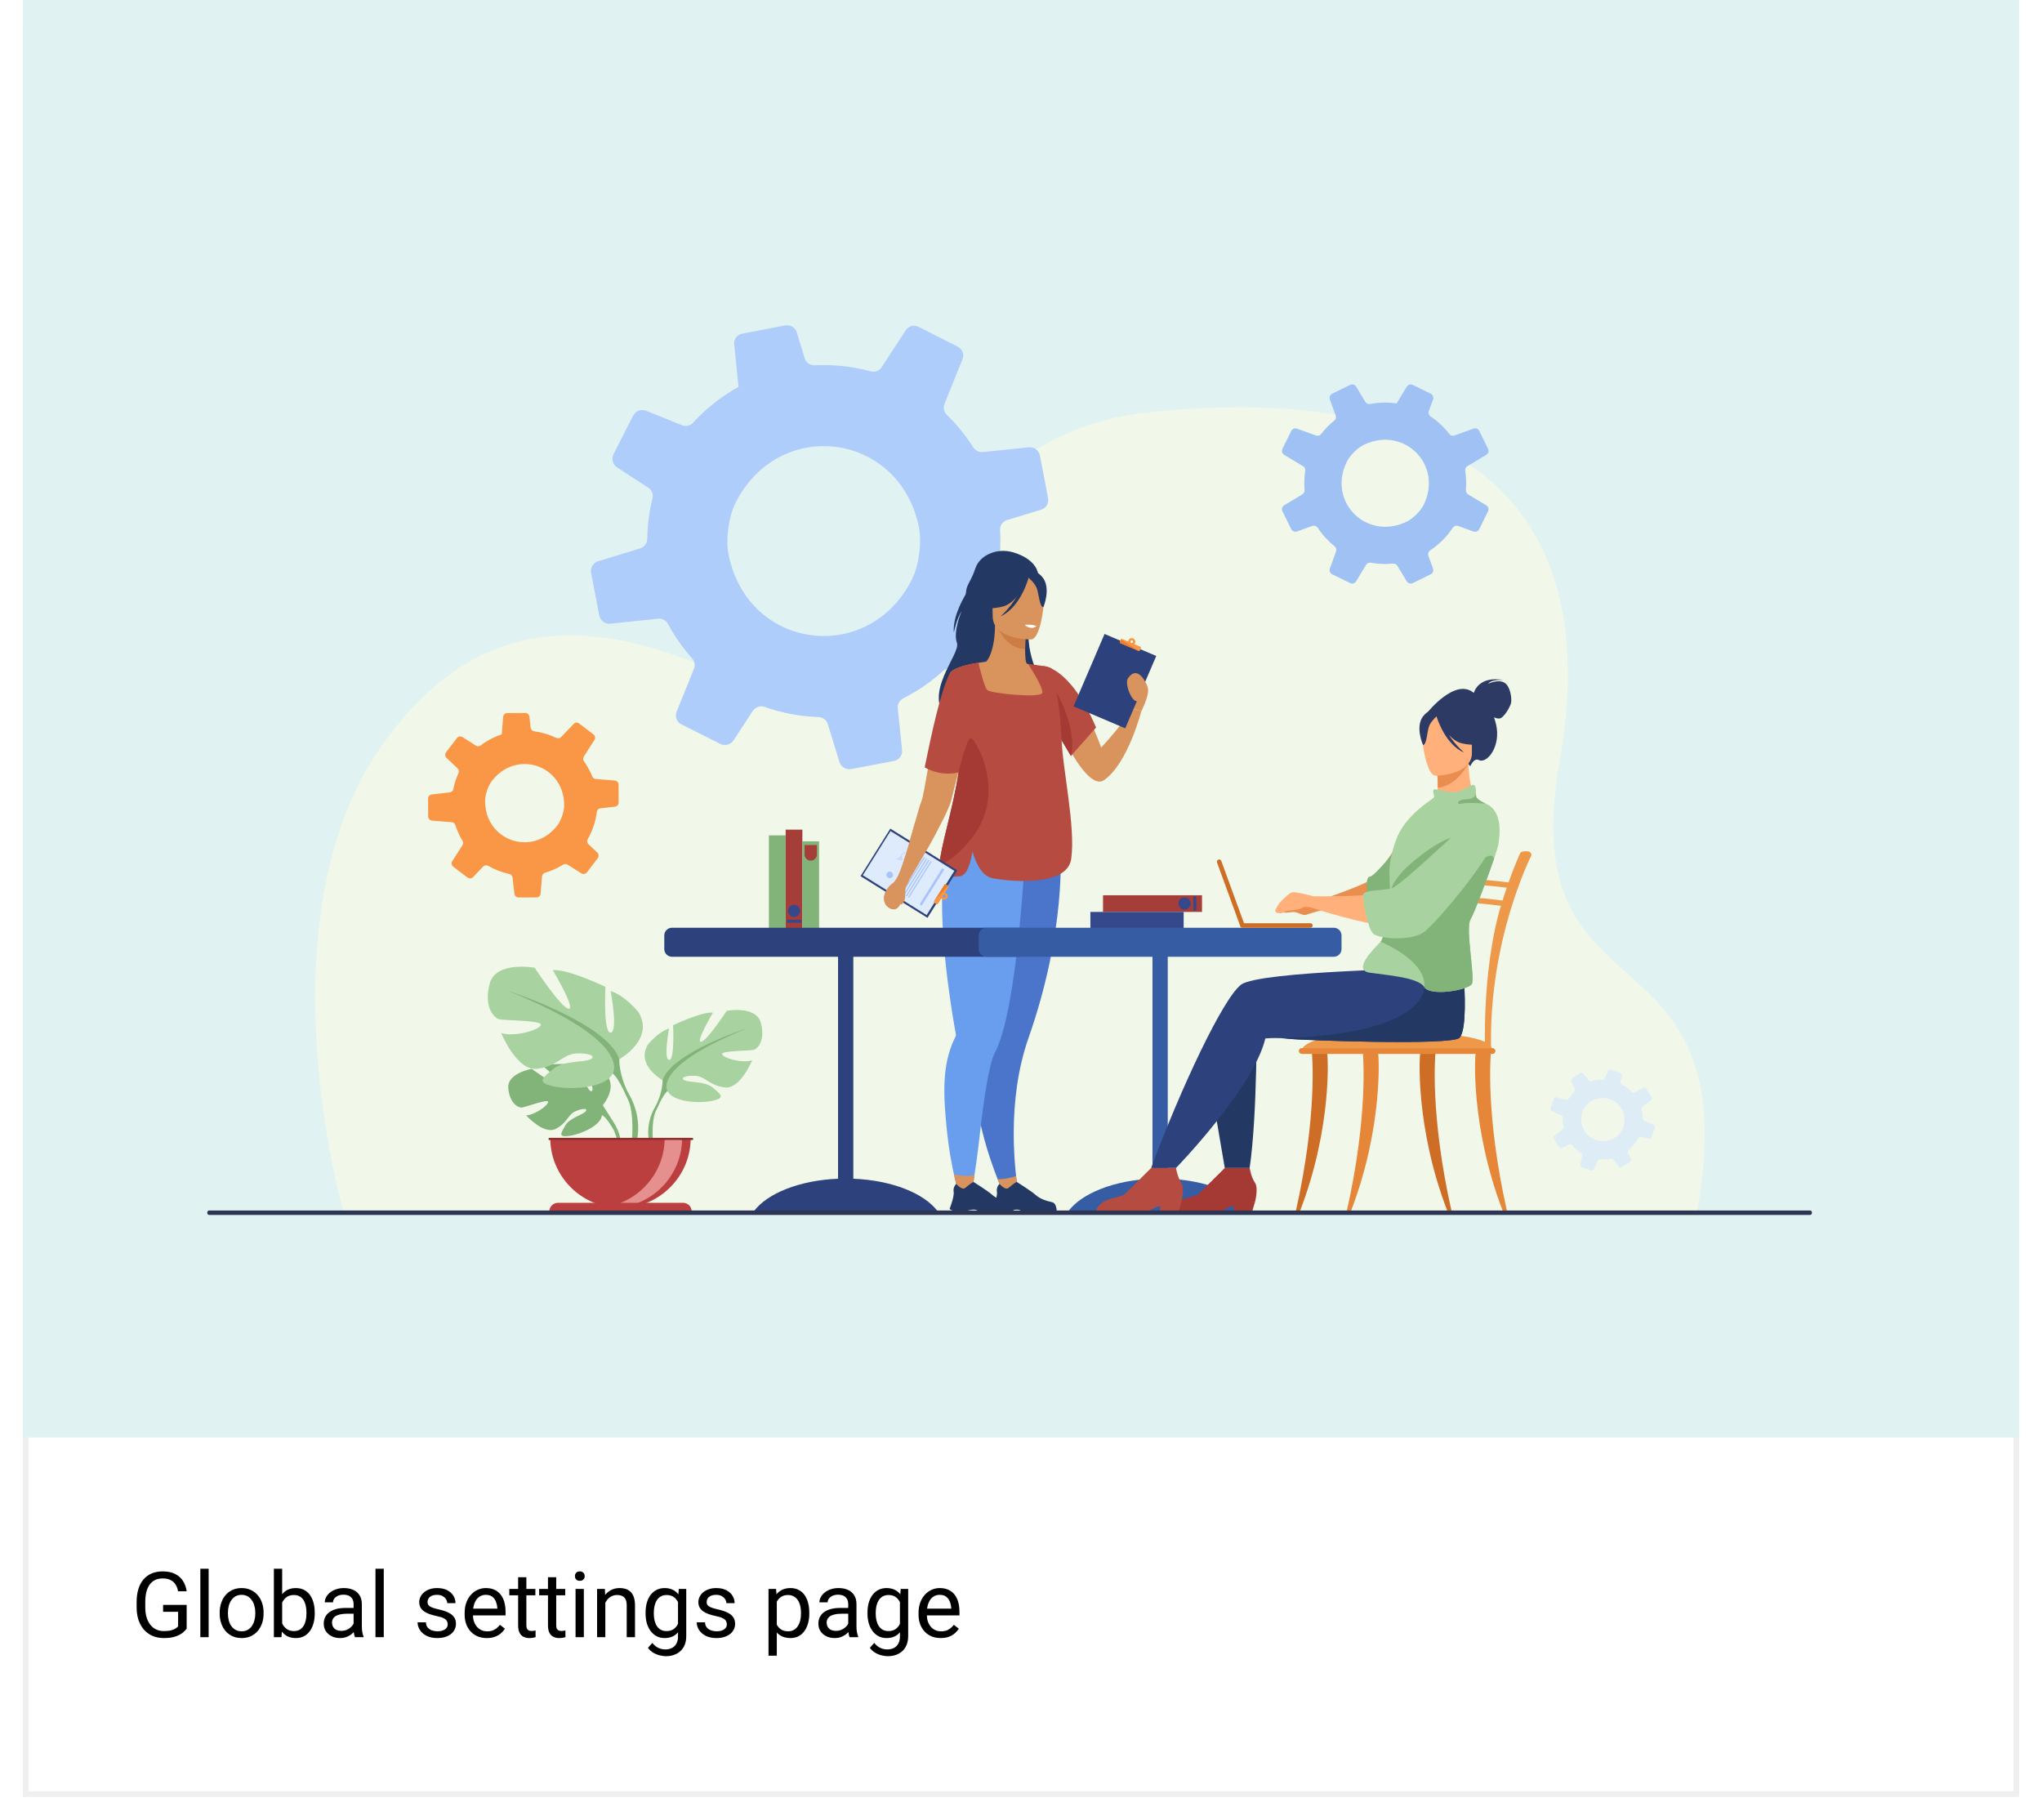 <svg width="358" height="319" viewBox="0 0 358 319" fill="none" xmlns="http://www.w3.org/2000/svg">
<g filter="url(#filter0_d_1505_129)">
<rect x="4" width="350" height="311" fill="white"/>
<rect x="4.5" y="0.5" width="349" height="310" stroke="#EFEFEF"/>
</g>
<rect x="4" width="350" height="252" fill="#E0F2F1"/>
<path d="M32.727 281.336V285.5C32.586 285.708 32.362 285.943 32.055 286.203C31.747 286.458 31.323 286.682 30.781 286.875C30.245 287.062 29.552 287.156 28.703 287.156C28.01 287.156 27.372 287.036 26.789 286.797C26.211 286.552 25.708 286.198 25.281 285.734C24.859 285.266 24.531 284.698 24.297 284.031C24.068 283.359 23.953 282.599 23.953 281.75V280.867C23.953 280.018 24.052 279.26 24.25 278.594C24.453 277.927 24.75 277.362 25.141 276.898C25.531 276.43 26.01 276.076 26.578 275.836C27.146 275.591 27.797 275.469 28.531 275.469C29.401 275.469 30.128 275.62 30.711 275.922C31.299 276.219 31.758 276.63 32.086 277.156C32.419 277.682 32.633 278.281 32.727 278.953H31.219C31.151 278.542 31.016 278.167 30.812 277.828C30.615 277.49 30.331 277.219 29.961 277.016C29.591 276.807 29.115 276.703 28.531 276.703C28.005 276.703 27.549 276.799 27.164 276.992C26.779 277.185 26.461 277.461 26.211 277.82C25.961 278.18 25.773 278.615 25.648 279.125C25.529 279.635 25.469 280.211 25.469 280.852V281.75C25.469 282.406 25.544 282.992 25.695 283.508C25.852 284.023 26.073 284.464 26.359 284.828C26.646 285.188 26.987 285.461 27.383 285.648C27.784 285.836 28.227 285.93 28.711 285.93C29.247 285.93 29.682 285.885 30.016 285.797C30.349 285.703 30.609 285.594 30.797 285.469C30.984 285.339 31.128 285.216 31.227 285.102V282.555H28.594V281.336H32.727ZM36.578 275V287H35.125V275H36.578ZM38.516 282.867V282.688C38.516 282.078 38.604 281.513 38.781 280.992C38.958 280.466 39.214 280.01 39.547 279.625C39.88 279.234 40.284 278.932 40.758 278.719C41.232 278.5 41.763 278.391 42.352 278.391C42.945 278.391 43.479 278.5 43.953 278.719C44.432 278.932 44.839 279.234 45.172 279.625C45.51 280.01 45.768 280.466 45.945 280.992C46.122 281.513 46.211 282.078 46.211 282.688V282.867C46.211 283.477 46.122 284.042 45.945 284.562C45.768 285.083 45.51 285.539 45.172 285.93C44.839 286.315 44.435 286.617 43.961 286.836C43.492 287.049 42.961 287.156 42.367 287.156C41.773 287.156 41.24 287.049 40.766 286.836C40.292 286.617 39.885 286.315 39.547 285.93C39.214 285.539 38.958 285.083 38.781 284.562C38.604 284.042 38.516 283.477 38.516 282.867ZM39.961 282.688V282.867C39.961 283.289 40.01 283.688 40.109 284.062C40.208 284.432 40.357 284.76 40.555 285.047C40.758 285.333 41.01 285.56 41.312 285.727C41.615 285.888 41.966 285.969 42.367 285.969C42.763 285.969 43.109 285.888 43.406 285.727C43.708 285.56 43.958 285.333 44.156 285.047C44.354 284.76 44.503 284.432 44.602 284.062C44.706 283.688 44.758 283.289 44.758 282.867V282.688C44.758 282.271 44.706 281.878 44.602 281.508C44.503 281.133 44.352 280.802 44.148 280.516C43.95 280.224 43.7 279.995 43.398 279.828C43.102 279.661 42.753 279.578 42.352 279.578C41.956 279.578 41.607 279.661 41.305 279.828C41.008 279.995 40.758 280.224 40.555 280.516C40.357 280.802 40.208 281.133 40.109 281.508C40.01 281.878 39.961 282.271 39.961 282.688ZM48.016 275H49.469V285.359L49.344 287H48.016V275ZM55.18 282.703V282.867C55.18 283.482 55.107 284.052 54.961 284.578C54.815 285.099 54.602 285.552 54.32 285.938C54.039 286.323 53.695 286.622 53.289 286.836C52.883 287.049 52.417 287.156 51.891 287.156C51.354 287.156 50.883 287.065 50.477 286.883C50.075 286.695 49.737 286.427 49.461 286.078C49.185 285.729 48.964 285.307 48.797 284.812C48.635 284.318 48.523 283.76 48.461 283.141V282.422C48.523 281.797 48.635 281.237 48.797 280.742C48.964 280.247 49.185 279.826 49.461 279.477C49.737 279.122 50.075 278.854 50.477 278.672C50.878 278.484 51.344 278.391 51.875 278.391C52.406 278.391 52.878 278.495 53.289 278.703C53.7 278.906 54.044 279.198 54.32 279.578C54.602 279.958 54.815 280.414 54.961 280.945C55.107 281.471 55.18 282.057 55.18 282.703ZM53.727 282.867V282.703C53.727 282.281 53.688 281.885 53.609 281.516C53.531 281.141 53.406 280.812 53.234 280.531C53.062 280.245 52.836 280.021 52.555 279.859C52.273 279.693 51.927 279.609 51.516 279.609C51.151 279.609 50.833 279.672 50.562 279.797C50.297 279.922 50.07 280.091 49.883 280.305C49.695 280.513 49.542 280.753 49.422 281.023C49.307 281.289 49.221 281.565 49.164 281.852V283.734C49.247 284.099 49.383 284.451 49.57 284.789C49.763 285.122 50.018 285.396 50.336 285.609C50.659 285.823 51.057 285.93 51.531 285.93C51.922 285.93 52.255 285.852 52.531 285.695C52.812 285.534 53.039 285.312 53.211 285.031C53.388 284.75 53.518 284.424 53.602 284.055C53.685 283.685 53.727 283.289 53.727 282.867ZM61.992 285.555V281.203C61.992 280.87 61.925 280.581 61.789 280.336C61.659 280.086 61.461 279.893 61.195 279.758C60.93 279.622 60.602 279.555 60.211 279.555C59.846 279.555 59.526 279.617 59.25 279.742C58.979 279.867 58.766 280.031 58.609 280.234C58.458 280.438 58.383 280.656 58.383 280.891H56.938C56.938 280.589 57.016 280.289 57.172 279.992C57.328 279.695 57.552 279.427 57.844 279.188C58.141 278.943 58.495 278.75 58.906 278.609C59.323 278.464 59.786 278.391 60.297 278.391C60.911 278.391 61.453 278.495 61.922 278.703C62.396 278.911 62.766 279.227 63.031 279.648C63.302 280.065 63.438 280.589 63.438 281.219V285.156C63.438 285.438 63.461 285.737 63.508 286.055C63.56 286.372 63.635 286.646 63.734 286.875V287H62.227C62.154 286.833 62.096 286.612 62.055 286.336C62.013 286.055 61.992 285.794 61.992 285.555ZM62.242 281.875L62.258 282.891H60.797C60.385 282.891 60.018 282.924 59.695 282.992C59.372 283.055 59.102 283.151 58.883 283.281C58.664 283.411 58.497 283.576 58.383 283.773C58.268 283.966 58.211 284.193 58.211 284.453C58.211 284.719 58.271 284.961 58.391 285.18C58.51 285.398 58.69 285.573 58.93 285.703C59.175 285.828 59.474 285.891 59.828 285.891C60.271 285.891 60.661 285.797 61 285.609C61.339 285.422 61.607 285.193 61.805 284.922C62.008 284.651 62.117 284.388 62.133 284.133L62.75 284.828C62.714 285.047 62.615 285.289 62.453 285.555C62.292 285.82 62.075 286.076 61.805 286.32C61.539 286.56 61.221 286.76 60.852 286.922C60.487 287.078 60.075 287.156 59.617 287.156C59.044 287.156 58.542 287.044 58.109 286.82C57.682 286.596 57.349 286.297 57.109 285.922C56.875 285.542 56.758 285.117 56.758 284.648C56.758 284.195 56.846 283.797 57.023 283.453C57.2 283.104 57.456 282.815 57.789 282.586C58.122 282.352 58.523 282.174 58.992 282.055C59.461 281.935 59.984 281.875 60.562 281.875H62.242ZM67.281 275V287H65.828V275H67.281ZM78.492 284.758C78.492 284.549 78.445 284.357 78.352 284.18C78.263 283.997 78.078 283.833 77.797 283.688C77.521 283.536 77.104 283.406 76.547 283.297C76.078 283.198 75.654 283.081 75.273 282.945C74.898 282.81 74.578 282.646 74.312 282.453C74.052 282.26 73.852 282.034 73.711 281.773C73.57 281.513 73.5 281.208 73.5 280.859C73.5 280.526 73.573 280.211 73.719 279.914C73.87 279.617 74.081 279.354 74.352 279.125C74.628 278.896 74.958 278.716 75.344 278.586C75.729 278.456 76.159 278.391 76.633 278.391C77.31 278.391 77.888 278.51 78.367 278.75C78.846 278.99 79.213 279.31 79.469 279.711C79.724 280.107 79.852 280.547 79.852 281.031H78.406C78.406 280.797 78.336 280.57 78.195 280.352C78.06 280.128 77.859 279.943 77.594 279.797C77.333 279.651 77.013 279.578 76.633 279.578C76.232 279.578 75.906 279.641 75.656 279.766C75.412 279.885 75.232 280.039 75.117 280.227C75.008 280.414 74.953 280.612 74.953 280.82C74.953 280.977 74.979 281.117 75.031 281.242C75.088 281.362 75.188 281.474 75.328 281.578C75.469 281.677 75.667 281.771 75.922 281.859C76.177 281.948 76.503 282.036 76.898 282.125C77.591 282.281 78.162 282.469 78.609 282.688C79.057 282.906 79.391 283.174 79.609 283.492C79.828 283.81 79.938 284.195 79.938 284.648C79.938 285.018 79.859 285.357 79.703 285.664C79.552 285.971 79.331 286.237 79.039 286.461C78.753 286.68 78.409 286.852 78.008 286.977C77.612 287.096 77.167 287.156 76.672 287.156C75.927 287.156 75.297 287.023 74.781 286.758C74.266 286.492 73.875 286.148 73.609 285.727C73.344 285.305 73.211 284.859 73.211 284.391H74.664C74.685 284.786 74.799 285.102 75.008 285.336C75.216 285.565 75.471 285.729 75.773 285.828C76.076 285.922 76.375 285.969 76.672 285.969C77.068 285.969 77.398 285.917 77.664 285.812C77.935 285.708 78.141 285.565 78.281 285.383C78.422 285.201 78.492 284.992 78.492 284.758ZM85.344 287.156C84.755 287.156 84.221 287.057 83.742 286.859C83.268 286.656 82.859 286.372 82.516 286.008C82.177 285.643 81.917 285.211 81.734 284.711C81.552 284.211 81.461 283.664 81.461 283.07V282.742C81.461 282.055 81.562 281.443 81.766 280.906C81.969 280.365 82.245 279.906 82.594 279.531C82.943 279.156 83.338 278.872 83.781 278.68C84.224 278.487 84.682 278.391 85.156 278.391C85.76 278.391 86.281 278.495 86.719 278.703C87.162 278.911 87.523 279.203 87.805 279.578C88.086 279.948 88.294 280.385 88.43 280.891C88.565 281.391 88.633 281.938 88.633 282.531V283.18H82.32V282H87.188V281.891C87.167 281.516 87.088 281.151 86.953 280.797C86.823 280.443 86.615 280.151 86.328 279.922C86.042 279.693 85.651 279.578 85.156 279.578C84.828 279.578 84.526 279.648 84.25 279.789C83.974 279.924 83.737 280.128 83.539 280.398C83.341 280.669 83.188 281 83.078 281.391C82.969 281.781 82.914 282.232 82.914 282.742V283.07C82.914 283.471 82.969 283.849 83.078 284.203C83.193 284.552 83.357 284.859 83.57 285.125C83.789 285.391 84.052 285.599 84.359 285.75C84.672 285.901 85.026 285.977 85.422 285.977C85.932 285.977 86.365 285.872 86.719 285.664C87.073 285.456 87.383 285.177 87.648 284.828L88.523 285.523C88.341 285.799 88.109 286.062 87.828 286.312C87.547 286.562 87.201 286.766 86.789 286.922C86.383 287.078 85.901 287.156 85.344 287.156ZM93.859 278.547V279.656H89.289V278.547H93.859ZM90.836 276.492H92.281V284.906C92.281 285.193 92.326 285.409 92.414 285.555C92.503 285.701 92.617 285.797 92.758 285.844C92.898 285.891 93.049 285.914 93.211 285.914C93.331 285.914 93.456 285.904 93.586 285.883C93.721 285.857 93.823 285.836 93.891 285.82L93.898 287C93.784 287.036 93.633 287.07 93.445 287.102C93.263 287.138 93.042 287.156 92.781 287.156C92.427 287.156 92.102 287.086 91.805 286.945C91.508 286.805 91.271 286.57 91.094 286.242C90.922 285.909 90.836 285.461 90.836 284.898V276.492ZM99.094 278.547V279.656H94.523V278.547H99.094ZM96.07 276.492H97.516V284.906C97.516 285.193 97.56 285.409 97.648 285.555C97.737 285.701 97.852 285.797 97.992 285.844C98.133 285.891 98.284 285.914 98.445 285.914C98.565 285.914 98.69 285.904 98.82 285.883C98.956 285.857 99.057 285.836 99.125 285.82L99.133 287C99.018 287.036 98.867 287.07 98.68 287.102C98.497 287.138 98.276 287.156 98.016 287.156C97.662 287.156 97.336 287.086 97.039 286.945C96.742 286.805 96.505 286.57 96.328 286.242C96.156 285.909 96.07 285.461 96.07 284.898V276.492ZM102.359 278.547V287H100.906V278.547H102.359ZM100.797 276.305C100.797 276.07 100.867 275.872 101.008 275.711C101.154 275.549 101.367 275.469 101.648 275.469C101.924 275.469 102.135 275.549 102.281 275.711C102.432 275.872 102.508 276.07 102.508 276.305C102.508 276.529 102.432 276.721 102.281 276.883C102.135 277.039 101.924 277.117 101.648 277.117C101.367 277.117 101.154 277.039 101.008 276.883C100.867 276.721 100.797 276.529 100.797 276.305ZM106.125 280.352V287H104.68V278.547H106.047L106.125 280.352ZM105.781 282.453L105.18 282.43C105.185 281.852 105.271 281.318 105.438 280.828C105.604 280.333 105.839 279.904 106.141 279.539C106.443 279.174 106.802 278.893 107.219 278.695C107.641 278.492 108.107 278.391 108.617 278.391C109.034 278.391 109.409 278.448 109.742 278.562C110.076 278.672 110.359 278.849 110.594 279.094C110.833 279.339 111.016 279.656 111.141 280.047C111.266 280.432 111.328 280.904 111.328 281.461V287H109.875V281.445C109.875 281.003 109.81 280.648 109.68 280.383C109.549 280.112 109.359 279.917 109.109 279.797C108.859 279.672 108.552 279.609 108.188 279.609C107.828 279.609 107.5 279.685 107.203 279.836C106.911 279.987 106.659 280.195 106.445 280.461C106.237 280.727 106.073 281.031 105.953 281.375C105.839 281.714 105.781 282.073 105.781 282.453ZM119 278.547H120.312V286.82C120.312 287.565 120.161 288.201 119.859 288.727C119.557 289.253 119.135 289.651 118.594 289.922C118.057 290.198 117.438 290.336 116.734 290.336C116.443 290.336 116.099 290.289 115.703 290.195C115.312 290.107 114.927 289.953 114.547 289.734C114.172 289.521 113.857 289.232 113.602 288.867L114.359 288.008C114.714 288.435 115.083 288.732 115.469 288.898C115.859 289.065 116.245 289.148 116.625 289.148C117.083 289.148 117.479 289.062 117.812 288.891C118.146 288.719 118.404 288.464 118.586 288.125C118.773 287.792 118.867 287.38 118.867 286.891V280.406L119 278.547ZM113.18 282.867V282.703C113.18 282.057 113.255 281.471 113.406 280.945C113.562 280.414 113.784 279.958 114.07 279.578C114.362 279.198 114.714 278.906 115.125 278.703C115.536 278.495 116 278.391 116.516 278.391C117.047 278.391 117.51 278.484 117.906 278.672C118.307 278.854 118.646 279.122 118.922 279.477C119.203 279.826 119.424 280.247 119.586 280.742C119.747 281.237 119.859 281.797 119.922 282.422V283.141C119.865 283.76 119.753 284.318 119.586 284.812C119.424 285.307 119.203 285.729 118.922 286.078C118.646 286.427 118.307 286.695 117.906 286.883C117.505 287.065 117.036 287.156 116.5 287.156C115.995 287.156 115.536 287.049 115.125 286.836C114.719 286.622 114.37 286.323 114.078 285.938C113.786 285.552 113.562 285.099 113.406 284.578C113.255 284.052 113.18 283.482 113.18 282.867ZM114.625 282.703V282.867C114.625 283.289 114.667 283.685 114.75 284.055C114.839 284.424 114.971 284.75 115.148 285.031C115.331 285.312 115.562 285.534 115.844 285.695C116.125 285.852 116.461 285.93 116.852 285.93C117.331 285.93 117.727 285.828 118.039 285.625C118.352 285.422 118.599 285.154 118.781 284.82C118.969 284.487 119.115 284.125 119.219 283.734V281.852C119.161 281.565 119.073 281.289 118.953 281.023C118.839 280.753 118.688 280.513 118.5 280.305C118.318 280.091 118.091 279.922 117.82 279.797C117.549 279.672 117.232 279.609 116.867 279.609C116.471 279.609 116.13 279.693 115.844 279.859C115.562 280.021 115.331 280.245 115.148 280.531C114.971 280.812 114.839 281.141 114.75 281.516C114.667 281.885 114.625 282.281 114.625 282.703ZM127.43 284.758C127.43 284.549 127.383 284.357 127.289 284.18C127.201 283.997 127.016 283.833 126.734 283.688C126.458 283.536 126.042 283.406 125.484 283.297C125.016 283.198 124.591 283.081 124.211 282.945C123.836 282.81 123.516 282.646 123.25 282.453C122.99 282.26 122.789 282.034 122.648 281.773C122.508 281.513 122.438 281.208 122.438 280.859C122.438 280.526 122.51 280.211 122.656 279.914C122.807 279.617 123.018 279.354 123.289 279.125C123.565 278.896 123.896 278.716 124.281 278.586C124.667 278.456 125.096 278.391 125.57 278.391C126.247 278.391 126.826 278.51 127.305 278.75C127.784 278.99 128.151 279.31 128.406 279.711C128.661 280.107 128.789 280.547 128.789 281.031H127.344C127.344 280.797 127.273 280.57 127.133 280.352C126.997 280.128 126.797 279.943 126.531 279.797C126.271 279.651 125.951 279.578 125.57 279.578C125.169 279.578 124.844 279.641 124.594 279.766C124.349 279.885 124.169 280.039 124.055 280.227C123.945 280.414 123.891 280.612 123.891 280.82C123.891 280.977 123.917 281.117 123.969 281.242C124.026 281.362 124.125 281.474 124.266 281.578C124.406 281.677 124.604 281.771 124.859 281.859C125.115 281.948 125.44 282.036 125.836 282.125C126.529 282.281 127.099 282.469 127.547 282.688C127.995 282.906 128.328 283.174 128.547 283.492C128.766 283.81 128.875 284.195 128.875 284.648C128.875 285.018 128.797 285.357 128.641 285.664C128.49 285.971 128.268 286.237 127.977 286.461C127.69 286.68 127.346 286.852 126.945 286.977C126.549 287.096 126.104 287.156 125.609 287.156C124.865 287.156 124.234 287.023 123.719 286.758C123.203 286.492 122.812 286.148 122.547 285.727C122.281 285.305 122.148 284.859 122.148 284.391H123.602C123.622 284.786 123.737 285.102 123.945 285.336C124.154 285.565 124.409 285.729 124.711 285.828C125.013 285.922 125.312 285.969 125.609 285.969C126.005 285.969 126.336 285.917 126.602 285.812C126.872 285.708 127.078 285.565 127.219 285.383C127.359 285.201 127.43 284.992 127.43 284.758ZM136.188 280.172V290.25H134.734V278.547H136.062L136.188 280.172ZM141.883 282.703V282.867C141.883 283.482 141.81 284.052 141.664 284.578C141.518 285.099 141.305 285.552 141.023 285.938C140.747 286.323 140.406 286.622 140 286.836C139.594 287.049 139.128 287.156 138.602 287.156C138.065 287.156 137.591 287.068 137.18 286.891C136.768 286.714 136.419 286.456 136.133 286.117C135.846 285.779 135.617 285.372 135.445 284.898C135.279 284.424 135.164 283.891 135.102 283.297V282.422C135.164 281.797 135.281 281.237 135.453 280.742C135.625 280.247 135.852 279.826 136.133 279.477C136.419 279.122 136.766 278.854 137.172 278.672C137.578 278.484 138.047 278.391 138.578 278.391C139.109 278.391 139.581 278.495 139.992 278.703C140.404 278.906 140.75 279.198 141.031 279.578C141.312 279.958 141.523 280.414 141.664 280.945C141.81 281.471 141.883 282.057 141.883 282.703ZM140.43 282.867V282.703C140.43 282.281 140.385 281.885 140.297 281.516C140.208 281.141 140.07 280.812 139.883 280.531C139.701 280.245 139.466 280.021 139.18 279.859C138.893 279.693 138.552 279.609 138.156 279.609C137.792 279.609 137.474 279.672 137.203 279.797C136.938 279.922 136.711 280.091 136.523 280.305C136.336 280.513 136.182 280.753 136.062 281.023C135.948 281.289 135.862 281.565 135.805 281.852V283.875C135.909 284.24 136.055 284.583 136.242 284.906C136.43 285.224 136.68 285.482 136.992 285.68C137.305 285.872 137.698 285.969 138.172 285.969C138.562 285.969 138.898 285.888 139.18 285.727C139.466 285.56 139.701 285.333 139.883 285.047C140.07 284.76 140.208 284.432 140.297 284.062C140.385 283.688 140.43 283.289 140.43 282.867ZM148.711 285.555V281.203C148.711 280.87 148.643 280.581 148.508 280.336C148.378 280.086 148.18 279.893 147.914 279.758C147.648 279.622 147.32 279.555 146.93 279.555C146.565 279.555 146.245 279.617 145.969 279.742C145.698 279.867 145.484 280.031 145.328 280.234C145.177 280.438 145.102 280.656 145.102 280.891H143.656C143.656 280.589 143.734 280.289 143.891 279.992C144.047 279.695 144.271 279.427 144.562 279.188C144.859 278.943 145.214 278.75 145.625 278.609C146.042 278.464 146.505 278.391 147.016 278.391C147.63 278.391 148.172 278.495 148.641 278.703C149.115 278.911 149.484 279.227 149.75 279.648C150.021 280.065 150.156 280.589 150.156 281.219V285.156C150.156 285.438 150.18 285.737 150.227 286.055C150.279 286.372 150.354 286.646 150.453 286.875V287H148.945C148.872 286.833 148.815 286.612 148.773 286.336C148.732 286.055 148.711 285.794 148.711 285.555ZM148.961 281.875L148.977 282.891H147.516C147.104 282.891 146.737 282.924 146.414 282.992C146.091 283.055 145.82 283.151 145.602 283.281C145.383 283.411 145.216 283.576 145.102 283.773C144.987 283.966 144.93 284.193 144.93 284.453C144.93 284.719 144.99 284.961 145.109 285.18C145.229 285.398 145.409 285.573 145.648 285.703C145.893 285.828 146.193 285.891 146.547 285.891C146.99 285.891 147.38 285.797 147.719 285.609C148.057 285.422 148.326 285.193 148.523 284.922C148.727 284.651 148.836 284.388 148.852 284.133L149.469 284.828C149.432 285.047 149.333 285.289 149.172 285.555C149.01 285.82 148.794 286.076 148.523 286.32C148.258 286.56 147.94 286.76 147.57 286.922C147.206 287.078 146.794 287.156 146.336 287.156C145.763 287.156 145.26 287.044 144.828 286.82C144.401 286.596 144.068 286.297 143.828 285.922C143.594 285.542 143.477 285.117 143.477 284.648C143.477 284.195 143.565 283.797 143.742 283.453C143.919 283.104 144.174 282.815 144.508 282.586C144.841 282.352 145.242 282.174 145.711 282.055C146.18 281.935 146.703 281.875 147.281 281.875H148.961ZM157.906 278.547H159.219V286.82C159.219 287.565 159.068 288.201 158.766 288.727C158.464 289.253 158.042 289.651 157.5 289.922C156.964 290.198 156.344 290.336 155.641 290.336C155.349 290.336 155.005 290.289 154.609 290.195C154.219 290.107 153.833 289.953 153.453 289.734C153.078 289.521 152.763 289.232 152.508 288.867L153.266 288.008C153.62 288.435 153.99 288.732 154.375 288.898C154.766 289.065 155.151 289.148 155.531 289.148C155.99 289.148 156.385 289.062 156.719 288.891C157.052 288.719 157.31 288.464 157.492 288.125C157.68 287.792 157.773 287.38 157.773 286.891V280.406L157.906 278.547ZM152.086 282.867V282.703C152.086 282.057 152.161 281.471 152.312 280.945C152.469 280.414 152.69 279.958 152.977 279.578C153.268 279.198 153.62 278.906 154.031 278.703C154.443 278.495 154.906 278.391 155.422 278.391C155.953 278.391 156.417 278.484 156.812 278.672C157.214 278.854 157.552 279.122 157.828 279.477C158.109 279.826 158.331 280.247 158.492 280.742C158.654 281.237 158.766 281.797 158.828 282.422V283.141C158.771 283.76 158.659 284.318 158.492 284.812C158.331 285.307 158.109 285.729 157.828 286.078C157.552 286.427 157.214 286.695 156.812 286.883C156.411 287.065 155.943 287.156 155.406 287.156C154.901 287.156 154.443 287.049 154.031 286.836C153.625 286.622 153.276 286.323 152.984 285.938C152.693 285.552 152.469 285.099 152.312 284.578C152.161 284.052 152.086 283.482 152.086 282.867ZM153.531 282.703V282.867C153.531 283.289 153.573 283.685 153.656 284.055C153.745 284.424 153.878 284.75 154.055 285.031C154.237 285.312 154.469 285.534 154.75 285.695C155.031 285.852 155.367 285.93 155.758 285.93C156.237 285.93 156.633 285.828 156.945 285.625C157.258 285.422 157.505 285.154 157.688 284.82C157.875 284.487 158.021 284.125 158.125 283.734V281.852C158.068 281.565 157.979 281.289 157.859 281.023C157.745 280.753 157.594 280.513 157.406 280.305C157.224 280.091 156.997 279.922 156.727 279.797C156.456 279.672 156.138 279.609 155.773 279.609C155.378 279.609 155.036 279.693 154.75 279.859C154.469 280.021 154.237 280.245 154.055 280.531C153.878 280.812 153.745 281.141 153.656 281.516C153.573 281.885 153.531 282.281 153.531 282.703ZM164.922 287.156C164.333 287.156 163.799 287.057 163.32 286.859C162.846 286.656 162.438 286.372 162.094 286.008C161.755 285.643 161.495 285.211 161.312 284.711C161.13 284.211 161.039 283.664 161.039 283.07V282.742C161.039 282.055 161.141 281.443 161.344 280.906C161.547 280.365 161.823 279.906 162.172 279.531C162.521 279.156 162.917 278.872 163.359 278.68C163.802 278.487 164.26 278.391 164.734 278.391C165.339 278.391 165.859 278.495 166.297 278.703C166.74 278.911 167.102 279.203 167.383 279.578C167.664 279.948 167.872 280.385 168.008 280.891C168.143 281.391 168.211 281.938 168.211 282.531V283.18H161.898V282H166.766V281.891C166.745 281.516 166.667 281.151 166.531 280.797C166.401 280.443 166.193 280.151 165.906 279.922C165.62 279.693 165.229 279.578 164.734 279.578C164.406 279.578 164.104 279.648 163.828 279.789C163.552 279.924 163.315 280.128 163.117 280.398C162.919 280.669 162.766 281 162.656 281.391C162.547 281.781 162.492 282.232 162.492 282.742V283.07C162.492 283.471 162.547 283.849 162.656 284.203C162.771 284.552 162.935 284.859 163.148 285.125C163.367 285.391 163.63 285.599 163.938 285.75C164.25 285.901 164.604 285.977 165 285.977C165.51 285.977 165.943 285.872 166.297 285.664C166.651 285.456 166.961 285.177 167.227 284.828L168.102 285.523C167.919 285.799 167.688 286.062 167.406 286.312C167.125 286.562 166.779 286.766 166.367 286.922C165.961 287.078 165.479 287.156 164.922 287.156Z" fill="black"/>
<path d="M60.144 212.105C60.144 212.105 45.495 161.143 66.925 130.715C94.568 91.466 130.289 124.273 143.692 123.317C157.096 122.36 160.947 76.821 200.995 72.324C231.961 68.846 284.261 72.101 273.412 133.628C265.164 180.407 306.513 160.527 297.577 212.205L60.144 212.107V212.105Z" fill="#F1F8E9"/>
<path d="M180.351 78.422L172.308 79.249C171.638 79.312 170.99 78.995 170.63 78.428C170.171 77.704 169.68 76.995 169.155 76.299C168.179 75.007 167.133 73.81 166.007 72.729C165.48 72.221 165.311 71.456 165.589 70.785L168.743 62.971C169.087 62.141 168.725 61.179 167.908 60.769L161.018 57.287C160.235 56.895 159.292 57.151 158.812 57.875L154.566 64.373C154.167 65.014 153.382 65.305 152.63 65.1C149.458 64.233 146.151 63.874 142.84 64.036C142.04 64.074 141.303 63.549 141.07 62.788L139.694 58.274C139.425 57.42 138.555 56.883 137.663 57.046L130.133 58.491C129.977 58.52 129.833 58.562 129.697 58.631C129.043 58.935 128.634 59.637 128.719 60.378L129.332 66.367L129.484 67.827C128.228 68.517 126.994 69.31 125.817 70.194C124.231 71.384 122.785 72.7 121.503 74.101C121.011 74.635 120.248 74.823 119.575 74.546L113.264 72.006C112.399 71.665 111.415 72.029 111.003 72.856L108.331 78.106L107.57 79.613C107.152 80.434 107.418 81.444 108.192 81.942L113.637 85.484C114.272 85.887 114.58 86.647 114.391 87.361C113.86 89.509 113.555 91.708 113.495 93.91C113.475 94.102 113.475 94.278 113.473 94.466C113.477 94.529 113.468 94.591 113.46 94.652C113.384 95.357 112.886 95.94 112.203 96.145L104.855 98.389C104.77 98.409 104.689 98.447 104.615 98.481C103.899 98.82 103.484 99.615 103.631 100.408L105.065 107.895C105.24 108.799 106.072 109.419 106.998 109.329L115.386 108.462C116.097 108.38 116.775 108.752 117.108 109.382C117.852 110.762 118.712 112.108 119.693 113.408C120.213 114.097 120.756 114.757 121.322 115.389C121.778 115.906 121.908 116.634 121.648 117.269L118.619 124.781C118.282 125.606 118.638 126.56 119.443 126.969L126.264 130.403C127.087 130.82 128.094 130.56 128.609 129.778L131.969 124.636C132.42 123.946 133.273 123.658 134.048 123.924C137.083 125.003 140.268 125.596 143.485 125.704C144.245 125.717 144.917 126.226 145.14 126.96L147.165 133.563C147.437 134.449 148.337 134.984 149.25 134.817L156.733 133.397C157.633 133.227 158.249 132.392 158.149 131.498L158.117 131.148L157.401 124.19C157.323 123.444 157.712 122.746 158.384 122.407L158.391 122.401C159.999 121.591 161.559 120.63 163.053 119.509C163.849 118.912 164.6 118.283 165.329 117.625C165.83 117.161 166.548 117.03 167.18 117.282L173.587 119.861C174.462 120.216 175.467 119.836 175.888 119.004L179.322 112.234C179.419 112.04 179.474 111.835 179.502 111.637C179.575 110.987 179.278 110.319 178.709 109.943L174.352 107.126C173.822 106.775 173.518 106.167 173.548 105.55C173.559 105.388 173.588 105.222 173.642 105.061C175.012 101.171 175.582 97.057 175.334 92.94C175.281 92.242 175.675 91.594 176.287 91.278C176.375 91.234 176.468 91.197 176.567 91.167L182.519 89.354C183.381 89.092 183.908 88.224 183.744 87.335L183.711 87.161L182.319 79.862C182.135 78.944 181.29 78.324 180.357 78.418L180.351 78.422ZM128.744 100.688C128.295 99.538 127.936 98.3 127.688 96.978C127.22 94.457 127.768 90.49 128.931 88.198C129.054 87.951 129.182 87.712 129.311 87.472C137.307 72.998 157.885 76.082 161.125 92.527C161.545 94.677 161.241 97.8 160.45 100.187C160.259 100.738 160.053 101.255 159.821 101.693C158.752 103.772 157.435 105.509 155.938 106.918C147.399 114.942 133.286 112.158 128.744 100.687V100.688Z" fill="#AFCDFB"/>
<path d="M134.802 162.74H137.734V146.441H134.802V162.74Z" fill="#82B378"/>
<path d="M137.74 162.737H140.672V145.438H137.74V162.737Z" fill="#A53D38"/>
<path d="M140.669 162.733H143.602V147.488H140.669V162.733Z" fill="#82B378"/>
<path d="M142.138 150.87C142.736 150.87 143.221 150.386 143.221 149.79V148.133H141.055V149.79C141.055 150.386 141.54 150.87 142.138 150.87Z" fill="#A53D38"/>
<path d="M137.984 161.753H140.453V161.225H137.984V161.753Z" fill="#35488B"/>
<path d="M139.216 160.752C139.807 160.752 140.284 160.276 140.284 159.688C140.284 159.099 139.807 158.623 139.216 158.623C138.626 158.623 138.148 159.099 138.148 159.688C138.148 160.276 138.627 160.752 139.216 160.752Z" fill="#35488B"/>
<path d="M210.734 159.864V156.94H193.381V159.864H210.734Z" fill="#A53D38"/>
<path d="M209.742 159.618V157.157H209.213V159.618H209.742Z" fill="#35488B"/>
<path d="M208.737 158.388C208.737 157.799 208.26 157.323 207.67 157.323C207.079 157.323 206.602 157.799 206.602 158.388C206.602 158.976 207.079 159.453 207.67 159.453C208.26 159.453 208.737 158.976 208.737 158.388Z" fill="#35488B"/>
<path d="M207.516 162.787V159.863H191.166V162.787H207.516Z" fill="#35488B"/>
<path d="M170.495 102.298C170.495 102.298 166.872 107.241 167.231 110.879C167.231 110.879 167.691 108.516 168.59 107.099C168.59 107.099 167.052 110.737 167.767 112.698C168.483 114.66 161.517 121.691 166.24 126.114C170.963 130.536 183.181 120.763 183.181 120.763C183.181 120.763 179.397 114.48 180.541 109.666C181.685 104.852 170.496 102.298 170.496 102.298H170.495Z" fill="#233862"/>
<path d="M170.969 99.714C171.427 98.335 172.433 97.542 173.44 97.086C174.782 96.478 176.31 96.415 177.718 96.851C181.828 98.121 181.977 100.542 181.977 100.542L174.41 110.54C174.41 110.54 173.72 108.95 172.809 109.447C171.827 109.982 170.212 108.651 169.595 106.419C168.851 102.357 169.894 102.96 170.969 99.715V99.714Z" fill="#233862"/>
<path d="M193.591 136.738C197.758 133.795 200.082 124.705 200.082 124.705L198.348 124.079C197.611 126.177 193.062 131.05 193.062 131.05C192.534 129.589 191.987 128.283 191.431 127.115C187.658 119.18 184.923 117.491 183.849 117.217C183.675 117.172 182.177 117.312 182.177 117.312C182.177 117.312 182.196 117.373 182.235 117.487C182.316 117.734 181.82 118.582 182.057 119.263C183.814 124.33 190.109 139.198 193.591 136.738Z" fill="#D9935C"/>
<path d="M166.293 147.789C168.661 142.496 169.793 140.999 169.833 139.334C169.864 138.017 169.213 136.596 167.948 133.112C167.65 132.291 167.445 131.447 167.318 130.593C166.318 123.876 170.214 116.615 172.635 116.121C173.309 115.943 174.451 113.517 174.438 109.607L174.741 109.667L179.841 110.674C179.841 110.674 179.725 112.274 179.722 113.781C179.718 115.038 179.793 116.228 180.079 116.378C180.446 116.412 180.663 116.433 180.663 116.433C180.663 116.433 184.914 122.319 185.273 127.794C185.63 133.269 181.868 135.647 185.301 146.588C188.806 157.762 164.987 150.716 166.294 147.79L166.293 147.789Z" fill="#D9935C"/>
<path d="M179.842 110.673C179.842 110.673 179.726 112.272 179.722 113.78C176.868 113.7 175.36 111.105 174.742 109.667L179.842 110.674V110.673Z" fill="#CB7D45"/>
<path d="M174.211 109.114C174.211 109.114 172.716 106.758 172.356 104.744C172.1 103.306 172.835 97.976 178.207 98.743C178.207 98.743 179.768 98.896 181.235 99.884C182.402 100.669 184.085 102.365 182.202 107.016L181.713 108.588L174.21 109.114H174.211Z" fill="#233862"/>
<path d="M180.792 112.1C180.792 112.1 174.041 112.211 174.037 108.019C174.032 103.827 173.158 101.017 177.468 100.769C181.779 100.521 182.618 102.12 182.96 103.519C183.304 104.917 182.549 111.963 180.792 112.1Z" fill="#D9935C"/>
<path d="M180.542 100.667C180.542 100.667 178.694 105.586 175.857 106.312C173.02 107.04 171.789 106.282 171.789 106.282C171.789 106.282 172.91 104.045 173.36 101.037C173.36 101.037 179.148 98.327 180.542 100.667Z" fill="#233862"/>
<path d="M180.086 101.066C180.086 101.066 181.466 102.163 181.803 103.231C182.14 104.299 182.292 106.497 182.933 106.422C182.933 106.422 184.326 103.079 182.761 101.188C181.101 99.182 180.086 101.066 180.086 101.066Z" fill="#233862"/>
<path d="M172.275 198.58C173.973 205.315 176.53 210.479 176.53 210.479L178.756 210.325C178.756 210.325 177.665 205.147 177.727 198.151C177.771 193.26 178.378 187.479 180.316 181.959C186.978 162.992 185.902 149.189 185.902 149.189L173.374 150.65L172.79 150.718C172.737 156.454 172.589 164.241 172.459 170.331C172.344 175.807 172.243 179.909 172.243 179.909C169.835 185.08 170.71 192.379 172.274 198.579L172.275 198.58Z" fill="#4A75CB"/>
<path d="M178.131 206.175C178.418 208.755 178.749 210.325 178.749 210.325L176.523 210.479C176.523 210.479 175.812 209.042 174.891 206.697C176.05 206.774 177.455 206.389 178.131 206.175Z" fill="#D9935C"/>
<path d="M157.516 153.411L159.542 154.017C159.542 154.017 166.228 142.957 166.836 140.08C167.035 139.144 167.521 137.268 168.088 135.168C169.262 130.818 170.778 125.495 170.778 125.495L171.277 123.34L172.979 115.992C172.979 115.992 169.721 116.324 167.814 117.119C167.183 117.381 166.701 117.695 166.534 118.063C165.133 121.132 163.736 128.879 162.752 134.405C162.205 137.484 161.787 139.876 161.569 140.382C160.961 141.795 159.103 149.572 157.516 153.409V153.411Z" fill="#D9935C"/>
<path d="M165.943 197.505C166.663 205.169 168.422 210.373 168.422 210.373L170.04 210.895C170.04 210.895 171.047 205.496 171.759 199.073C172.438 192.967 173.368 186.507 174.421 184.535C178.6 176.714 179.856 147.191 179.856 147.191L167.155 146.562C165.877 148.704 165.32 152.214 165.188 156.207C164.854 166.284 167.23 179.422 167.585 181.323C167.585 181.324 167.585 181.325 167.585 181.327C167.613 181.473 167.57 181.618 167.501 181.752C164.975 186.739 165.467 192.444 165.942 197.506L165.943 197.505Z" fill="#699DEE"/>
<path d="M180.342 101.233C180.342 101.233 179.025 106.384 175.445 108.033C175.445 108.033 179.025 104.868 179.329 101.468C179.632 98.068 180.342 101.233 180.342 101.233Z" fill="#233862"/>
<path d="M170.868 205.987C170.424 209.043 170.061 211.106 170.061 211.106L168.424 210.372C168.424 210.372 167.862 208.707 167.242 205.874C168.987 206.276 170.194 206.148 170.868 205.987Z" fill="#D9935C"/>
<path d="M157.654 153.075C157.654 153.075 157.038 154.523 156.396 154.926C155.754 155.33 155.144 156.299 155.011 157.081C154.767 158.515 155.869 159.404 156.679 159.404C157.49 159.404 158.265 158.302 158.741 155.672C158.767 155.528 159.536 154.019 159.536 154.019L157.654 153.076V153.075Z" fill="#D9935C"/>
<path d="M164.698 151.61C164.676 152.037 164.699 152.379 164.777 152.623C165.047 153.47 165.976 153.856 168.219 153.625C169.59 153.483 170.201 151.192 170.474 149.237C171.297 152.034 172.451 153.603 173.942 153.932C176.117 154.415 187.09 155.745 187.808 150.545C188.598 144.825 186.233 134.698 186.103 129.239C186.425 127.303 186.535 125.622 186.501 124.179C186.41 120.289 185.264 118.109 184.384 117.231C184.135 117.041 183.885 116.921 182.884 116.75C182.372 116.663 181.663 116.562 180.659 116.431C180.659 116.431 180.249 116.385 180.258 116.4C180.444 116.73 182.929 120.482 182.736 121.447C182.533 122.457 173.719 121.548 173.111 120.992C172.504 120.437 171.542 116.183 171.542 116.183C171.542 116.183 168.421 116.523 166.894 117.629C166.894 117.629 166.9 117.637 166.91 117.649C166.726 117.78 166.587 117.92 166.509 118.069C164.88 121.16 163.254 128.963 162.109 134.528C164.882 136.051 167.304 135.598 168.057 135.397C167.075 141.806 164.845 148.688 164.699 151.608L164.698 151.61Z" fill="#B64C41"/>
<path d="M198.35 124.079C198.295 123.879 197.342 121.021 197.696 120.272C198.049 119.523 198.873 118.372 199.214 118.309C199.554 118.246 201.322 119.621 201.287 121.047C201.253 122.473 200.084 124.705 200.084 124.705L198.35 124.079Z" fill="#D9935C"/>
<path d="M175.244 212.341H176.665C177.14 212.266 177.492 212.129 177.981 212.065C178.722 211.968 179.064 212.271 179.131 212.341C179.14 212.35 179.144 212.355 179.144 212.355H185.182C185.333 212.139 185.188 211.638 185.045 211.269C184.949 211.019 184.739 210.828 184.48 210.754C183.839 210.569 182.577 210.404 181.421 209.361C180.77 208.776 178.28 207.207 178.28 207.207L178.267 207.204C178.213 207.204 177.952 207.284 176.819 208.239C176.234 208.73 175.236 207.543 175.236 207.543C175.236 207.543 175.048 207.697 174.909 207.985C174.796 208.212 174.715 208.524 174.779 208.91C174.869 209.452 174.578 210.46 174.346 211.142C174.206 211.555 174.087 211.848 174.087 211.848C174.087 211.848 174.019 212.188 175.242 212.34L175.244 212.341Z" fill="#233862"/>
<path d="M167.658 212.341H169.079C169.555 212.266 169.906 212.129 170.395 212.065C171.136 211.968 171.478 212.271 171.545 212.341C171.554 212.35 171.558 212.355 171.558 212.355H177.596C177.748 212.139 177.602 211.638 177.459 211.269C177.363 211.019 177.154 210.828 176.894 210.754C176.253 210.569 174.991 210.404 173.835 209.361C173.184 208.776 170.694 207.207 170.694 207.207L170.681 207.204C170.627 207.204 170.367 207.284 169.233 208.239C168.647 208.73 167.65 207.543 167.65 207.543C167.65 207.543 167.462 207.697 167.323 207.985C167.21 208.212 167.129 208.524 167.193 208.91C167.283 209.452 166.992 210.46 166.76 211.142C166.62 211.555 166.501 211.848 166.501 211.848C166.501 211.848 166.433 212.188 167.656 212.34L167.658 212.341Z" fill="#233862"/>
<path d="M164.703 151.61C166.21 151.109 168.144 149.773 170.467 146.781C176.616 138.859 170.989 129.548 170.235 129.375C169.481 129.201 168.061 135.398 168.061 135.398C167.078 141.807 164.849 148.689 164.703 151.609V151.61Z" fill="#A53934"/>
<path d="M192.164 127.533L187.757 132.53L184.429 126.931L182.883 116.751C182.883 116.751 187.541 116.766 192.164 127.533Z" fill="#B64C41"/>
<path d="M187.759 132.53L186.123 129.778C186.123 129.778 185.814 123.239 185.102 121.203C185.102 121.203 188.926 127.448 187.759 132.53Z" fill="#A53934"/>
<path d="M117.815 162.634H178.714C179.459 162.634 180.069 163.242 180.069 163.984V166.373C180.069 167.116 179.459 167.724 178.714 167.724H149.604V206.633C156.365 206.901 162.039 209.189 164.391 212.34L132.139 212.371C134.474 209.208 140.153 206.906 146.925 206.634V167.724H117.815C117.071 167.724 116.461 167.116 116.461 166.373V163.984C116.461 163.242 117.071 162.634 117.815 162.634Z" fill="#2D427C"/>
<path d="M260.872 183.735H260.879C261.176 183.73 261.413 183.515 261.408 183.253C261.107 164.578 268.351 150.219 268.424 150.076C268.546 149.837 268.523 149.303 267.742 149.236C267.06 149.177 266.637 149.324 266.514 149.564C266.496 149.6 264.88 153.017 263.085 158.957C261.43 164.433 260.174 173.399 260.334 183.267C260.338 183.527 260.578 183.736 260.871 183.736L260.872 183.735Z" fill="#EE9849"/>
<path d="M244.717 183.735H244.724C245.021 183.73 245.258 183.515 245.253 183.253C244.952 164.578 252.196 150.219 252.269 150.076C252.391 149.837 252.367 149.303 251.587 149.236C250.904 149.177 250.481 149.324 250.358 149.564C250.34 149.6 248.723 153.017 246.929 158.957C245.274 164.433 244.018 173.399 244.178 183.267C244.182 183.527 244.421 183.736 244.714 183.736L244.717 183.735Z" fill="#EE9849"/>
<path d="M265.657 155.811C265.915 155.811 266.141 155.647 266.186 155.416C266.236 155.157 266.039 154.912 265.747 154.868C265.282 154.798 254.295 153.163 249.377 154.527C249.094 154.605 248.936 154.871 249.025 155.122C249.114 155.372 249.416 155.512 249.699 155.433C254.37 154.137 265.454 155.787 265.566 155.804C265.596 155.809 265.627 155.811 265.657 155.811Z" fill="#EE9849"/>
<path d="M264.399 158.956C264.656 158.956 264.884 158.793 264.929 158.562C264.979 158.303 264.782 158.058 264.49 158.014C264.024 157.943 253.037 156.308 248.119 157.672C247.836 157.751 247.678 158.017 247.767 158.267C247.856 158.518 248.158 158.657 248.441 158.578C253.114 157.281 264.197 158.932 264.308 158.949C264.339 158.953 264.369 158.956 264.399 158.956Z" fill="#EE9849"/>
<path d="M261.514 183.734H228.406C228.406 183.734 229.177 180.546 248.352 181.021C261.921 181.357 261.514 183.734 261.514 183.734Z" fill="#EE9849"/>
<path d="M264.213 212.37C260.375 195.337 261.362 184.885 261.367 184.753C261.377 184.491 260.825 184.253 260.529 184.244C260.228 184.24 258.904 184.167 258.75 184.391C258.549 184.685 257.777 197.562 263.498 212.37H264.213Z" fill="#E58638"/>
<path d="M236.103 212.37C239.942 195.337 238.954 184.885 238.949 184.753C238.939 184.491 239.491 184.253 239.787 184.244C240.088 184.24 241.412 184.167 241.566 184.391C241.767 184.685 242.539 197.562 236.819 212.37H236.102H236.103Z" fill="#E58638"/>
<path d="M227.173 212.37C231.011 195.337 230.025 184.885 230.019 184.753C230.01 184.491 230.561 184.253 230.858 184.244C231.158 184.24 232.483 184.167 232.636 184.391C232.837 184.685 233.611 197.562 227.889 212.37H227.172H227.173Z" fill="#CE6D25"/>
<path d="M254.495 212.37C250.656 195.337 251.643 184.885 251.648 184.753C251.658 184.491 251.106 184.253 250.81 184.244C250.51 184.24 249.185 184.167 249.032 184.391C248.831 184.685 248.057 197.562 253.779 212.37H254.496H254.495Z" fill="#CE6D25"/>
<path d="M228.222 184.753H261.665C261.946 184.753 262.176 184.524 262.176 184.244C262.176 183.963 261.946 183.734 261.665 183.734H228.222C227.941 183.734 227.711 183.963 227.711 184.244C227.711 184.524 227.941 184.753 228.222 184.753Z" fill="#E58638"/>
<path d="M172.94 162.634H233.839C234.584 162.634 235.194 163.242 235.194 163.984V166.373C235.194 167.116 234.584 167.724 233.839 167.724H204.729V206.633C211.49 206.901 217.164 209.189 219.516 212.34L187.264 212.371C189.599 209.208 195.278 206.906 202.05 206.634V167.724H172.94C172.196 167.724 171.586 167.116 171.586 166.373V163.984C171.586 163.242 172.196 162.634 172.94 162.634Z" fill="#365DA4"/>
<path d="M214.727 204.75C214.727 204.75 211.103 208.358 210.205 209.243C209.307 210.128 205.935 209.738 205.008 212.347H214.194C214.194 212.347 216.47 210.692 220.01 210.772C220.01 210.772 220.684 208.278 220.01 207.313C219.336 206.348 219.088 204.75 219.088 204.75H214.727Z" fill="#A53934"/>
<path d="M220.005 210.772L219.542 212.347H216.297V211.014C216.297 211.014 218.109 210.451 220.005 210.772Z" fill="#A53934"/>
<path d="M220.307 178.082C220.307 178.082 220.476 195.198 219.086 204.75H214.725L211.648 186.715L220.308 178.082H220.307Z" fill="#233862"/>
<path d="M201.812 204.75H206.173C206.173 204.75 206.175 204.749 206.177 204.748C206.385 204.532 219.754 190.717 221.842 182.039C221.842 182.039 223.091 181.927 224.594 181.992C225.031 182.012 225.491 182.047 225.95 182.103C227.972 182.356 254.478 183.322 255.869 181.936C257.259 180.55 256.702 172.567 256.702 172.567L254.096 171.191L251.343 169.737C251.343 169.737 220.774 170.217 217.588 172.611C214.403 175.006 206.933 190.949 201.814 204.752L201.812 204.75Z" fill="#2D427C"/>
<path d="M201.813 204.75C201.813 204.75 198.189 208.37 197.291 209.257C196.392 210.145 193.021 209.753 192.094 212.371H201.28C201.28 212.371 203.556 210.71 207.096 210.79C207.096 210.79 207.77 208.288 207.096 207.32C206.422 206.352 206.174 204.75 206.174 204.75H201.813Z" fill="#B64C41"/>
<path d="M207.099 210.772L206.635 212.347H203.391V211.014C203.391 211.014 205.202 210.451 207.099 210.772Z" fill="#B64C41"/>
<path d="M224.594 181.992C225.031 182.012 225.491 182.047 225.949 182.103C227.972 182.356 254.477 183.322 255.869 181.936C257.259 180.55 256.701 172.567 256.701 172.567L254.095 171.191L249.716 173.043C249.716 173.043 250.364 181.283 224.594 181.993V181.992Z" fill="#233862"/>
<path d="M224.258 159.517C224.828 157.818 226.401 157.747 226.401 157.747C226.401 157.747 227.91 157.637 228.997 157.955C230.083 158.272 231.891 157.643 231.891 157.643C231.891 157.643 238.515 155.347 240.064 154.386C243.387 152.324 249.397 138.96 251.443 140.59C251.443 140.59 254.086 143.077 252.635 147.355C251.183 151.633 245.444 157.522 241.96 158.472C239.386 159.175 232.661 159.549 231.768 159.596C230.658 159.738 229.151 160.379 228.748 160.41C228.302 160.446 227.309 159.785 226.621 159.883C224.112 160.236 224.259 159.515 224.259 159.515L224.258 159.517Z" fill="#EA8E50"/>
<path d="M250.258 140.747C253.002 140.787 256.045 140.502 258.646 140.159C258.167 139.359 257.595 137.059 257.433 133.881V133.869L256.466 133.92L251.889 134.163C251.889 134.163 251.895 134.23 251.903 134.346C251.946 134.962 252.082 136.975 252.06 138.11C252.051 138.546 251.824 139.487 251.754 139.533C251.255 139.961 250.753 140.358 250.258 140.746V140.747Z" fill="#FFB07B"/>
<path d="M258.389 121.476C258.457 121.214 259.296 118.409 263.682 119.223C263.682 119.223 261.485 119.004 260.907 119.86C260.907 119.86 262.622 119.024 263.726 119.658C264.831 120.294 265.067 122.52 264.922 123.204C264.777 123.888 263.63 125.94 262.835 125.96C262.534 125.968 262.209 125.877 261.922 125.76C262.053 126.117 262.173 126.504 262.275 126.93C263.222 130.868 260.658 133.947 259.273 133.239C258.385 132.784 257.761 134.33 257.761 134.33L250.242 124.91C250.242 124.91 255.152 118.71 258.39 121.476H258.389Z" fill="#2C3A64"/>
<path d="M252.063 138.109C254.836 137.782 256.607 135.353 257.436 133.88C257.446 133.861 257.456 133.844 257.466 133.826L256.469 133.919L251.906 134.345C251.949 134.96 252.085 136.974 252.063 138.108V138.109Z" fill="#EA8E50"/>
<path d="M251.665 135.987C251.665 135.987 258.155 135.927 258.055 131.899C257.956 127.87 258.726 125.149 254.578 125.018C250.429 124.886 249.663 126.443 249.368 127.795C249.073 129.148 249.973 135.899 251.665 135.987Z" fill="#FFB07B"/>
<path d="M249.509 125.55C250.481 124.312 251.245 124.559 251.68 124.913C255.175 122.878 258.649 124.772 258.649 124.772C259.157 127.652 260.177 130.174 260.177 130.174C260.177 130.174 259.014 130.932 256.269 130.303C255.431 130.112 254.672 129.54 254.022 128.841C255.172 130.655 256.708 131.946 256.708 131.946C253.413 130.529 251.989 126.048 251.846 125.574C251.46 125.939 250.699 126.728 250.48 127.49C250.182 128.525 250.092 130.64 249.473 130.584C249.473 130.584 248.052 127.406 249.508 125.55H249.509Z" fill="#2C3A64"/>
<path d="M245.278 148.215C245.278 148.215 241.106 153.591 240.159 153.675C239.211 153.76 239.653 157.338 240.159 158.258C240.664 159.178 243.911 161.15 245.986 159.029C248.059 156.91 245.278 148.215 245.278 148.215Z" fill="#82B378"/>
<path d="M240.153 170.521C243.25 170.962 248.656 171.34 249.714 173.042C250.772 174.743 257.504 173.546 258.057 172.475C258.611 171.403 256.904 162.696 257.789 161.22C258.454 160.113 260.753 154.011 261.945 150.499C262.339 149.338 262.611 148.459 262.664 148.14C262.874 146.852 263.67 142.23 260.475 140.874C260.475 140.874 258.927 140.212 258.8 139.666C258.77 139.538 258.766 139.336 258.763 139.109C258.757 138.37 258.777 137.36 258.057 137.649C257.115 138.027 256.119 138.951 254.51 138.867C252.901 138.783 251.51 138.069 251.299 138.532C251.089 138.993 251.674 139.611 251.299 139.914C250.926 140.218 246.221 143.061 244.767 147.214C244.767 147.214 243.586 150.211 243.586 152.72C243.586 152.914 243.589 153.111 243.594 153.31C243.627 154.808 243.764 156.401 243.613 157.779C243.606 157.853 243.597 157.927 243.586 158C243.351 159.748 243.095 161.401 242.832 162.679C242.572 163.94 242.307 164.835 242.049 165.094C240.785 166.363 237.056 170.081 240.153 170.522V170.521Z" fill="#A8D29F"/>
<path d="M223.564 159.62C223.647 159.367 223.87 158.989 224.081 158.612C224.291 158.233 225.892 156.595 226.525 156.427C227.157 156.259 230.251 157.12 230.251 157.12C230.251 157.12 242.427 157.279 244.369 156.091C246.897 154.541 253.039 148.127 257.312 144.855C259.349 143.295 260.961 142.447 261.559 143.18C261.559 143.18 263.186 144.737 261.138 148.584C261.026 148.799 260.899 149.021 260.761 149.251C258.146 153.586 248.103 161.938 244.067 162.213C240.031 162.488 229.797 159.071 229.797 159.071C229.797 159.071 228.731 158.781 228.184 159.2C227.636 159.621 225.521 159.542 225.219 159.829C224.656 160.367 223.428 160.039 223.565 159.62H223.564Z" fill="#FFB07B"/>
<path d="M249.718 173.042C250.777 174.743 257.509 173.546 258.061 172.475C258.615 171.404 256.909 162.696 257.793 161.22C258.458 160.113 260.758 154.011 261.949 150.499C261.752 150.103 261.47 149.922 261.081 150.029C258.358 150.775 245.454 160.659 242.837 162.679C242.577 163.94 242.312 164.835 242.055 165.094C242.055 165.094 250.115 168.317 249.719 173.043L249.718 173.042Z" fill="#82B378"/>
<path d="M243.617 157.778C247.576 156.1 257.399 146.606 257.539 146.47C257.427 146.51 254.258 145.099 246.583 152.064C245.694 152.871 244.442 154.501 244.154 155.209C243.806 156.06 243.689 157.119 243.617 157.778Z" fill="#82B378"/>
<path d="M260.697 142.913C260.697 142.913 258.759 143.193 256.862 144.664C254.965 146.134 245.493 155.358 243.909 155.746C242.324 156.133 238.913 155.95 238.953 156.945C238.995 157.939 239.753 162.813 240.765 163.695C241.776 164.577 247.128 164.997 249.446 163.527C251.764 162.056 263.269 148.235 262.552 145.252C261.836 142.269 260.697 142.913 260.697 142.913Z" fill="#A8D29F"/>
<path d="M256.241 140.874C257.252 140.624 260.476 140.874 260.476 140.874C260.476 140.874 258.927 140.212 258.8 139.666C258.77 139.537 258.766 139.335 258.764 139.108C258.601 139.771 258.105 140.085 256.778 140.148C255.451 140.212 255.229 141.125 256.241 140.874Z" fill="#82B378"/>
<path d="M213.606 150.688C213.812 150.613 214.042 150.72 214.116 150.926L218.098 161.841H229.735C229.954 161.841 230.133 162.019 230.133 162.238C230.133 162.456 229.954 162.635 229.735 162.635H217.805C217.805 162.635 217.802 162.635 217.8 162.635H217.798C217.598 162.631 217.434 162.477 217.412 162.282L213.368 151.198C213.293 150.993 213.4 150.765 213.606 150.69V150.688Z" fill="#CE6D25"/>
<path d="M156.091 145.26L150.867 153.591L162.603 160.905L167.827 152.574L156.091 145.26Z" fill="#2D427C"/>
<path d="M156.123 145.688L151.266 153.434L162.459 160.409L167.316 152.664L156.123 145.688Z" fill="#DDEBFD"/>
<path d="M165.192 152.204L161.227 158.528L161.59 158.755L165.555 152.431L165.192 152.204Z" fill="#A8C3F7"/>
<path d="M163.169 150.948L159.203 157.272L159.37 157.376L163.335 151.052L163.169 150.948Z" fill="#A8C3F7"/>
<path d="M162.778 150.704L158.812 157.028L158.979 157.132L162.945 150.808L162.778 150.704Z" fill="#A8C3F7"/>
<path d="M162.387 150.461L158.422 156.785L158.588 156.889L162.554 150.565L162.387 150.461Z" fill="#A8C3F7"/>
<path d="M161.997 150.216L158.031 156.54L158.198 156.644L162.163 150.32L161.997 150.216Z" fill="#A8C3F7"/>
<path d="M161.606 149.973L157.641 156.297L157.807 156.401L161.773 150.077L161.606 149.973Z" fill="#A8C3F7"/>
<path d="M161.216 149.731L157.25 156.055L157.417 156.158L161.382 149.835L161.216 149.731Z" fill="#A8C3F7"/>
<path d="M156.297 152.88C156.027 152.712 155.67 152.794 155.502 153.063C155.333 153.333 155.415 153.688 155.685 153.856C155.956 154.024 156.312 153.943 156.481 153.673C156.649 153.404 156.568 153.048 156.297 152.88Z" fill="#A8C3F7"/>
<path d="M157.106 150.543C157.106 150.543 157.105 150.547 157.104 150.548C157.098 150.563 157.104 150.579 157.12 150.585C157.15 150.597 157.853 150.88 158.288 150.665C158.319 150.65 158.321 150.629 158.319 150.618C158.312 150.571 158.23 150.553 157.91 150.499C157.782 150.478 157.632 150.453 157.546 150.429C157.618 150.422 157.737 150.419 157.832 150.416C158.127 150.407 158.178 150.402 158.195 150.374C158.201 150.365 158.202 150.352 158.197 150.342C158.185 150.314 158.142 150.304 158.014 150.277C157.965 150.267 157.89 150.251 157.853 150.237C157.883 150.229 157.94 150.223 157.975 150.22C158.067 150.212 158.113 150.205 158.126 150.174C158.129 150.168 158.133 150.151 158.118 150.131C158.112 150.124 158.104 150.116 158.095 150.109C158.072 150.09 158.046 150.067 158.049 150.027C158.052 149.944 158.164 149.771 158.675 149.409C158.688 149.399 158.691 149.382 158.682 149.368C158.672 149.356 158.655 149.352 158.641 149.362C158.21 149.668 157.996 149.884 157.99 150.024C157.986 150.093 158.029 150.13 158.056 150.152C158.032 150.156 157.995 150.16 157.968 150.162C157.866 150.172 157.802 150.182 157.782 150.218C157.777 150.23 157.776 150.243 157.782 150.253C157.798 150.287 157.862 150.304 158.001 150.333C158.024 150.337 158.05 150.342 158.073 150.348C158.006 150.353 157.907 150.355 157.827 150.357C157.497 150.367 157.445 150.373 157.434 150.411C157.431 150.416 157.428 150.435 157.45 150.451C157.502 150.489 157.661 150.517 157.897 150.555C158.017 150.574 158.174 150.601 158.237 150.623C157.823 150.808 157.146 150.534 157.138 150.53C157.125 150.525 157.11 150.53 157.103 150.542L157.106 150.543Z" fill="#A8C3F7"/>
<path d="M166.274 155.509L165.658 156.491C165.73 156.505 165.801 156.533 165.867 156.574C166.16 156.757 166.249 157.141 166.066 157.433C165.882 157.725 165.497 157.814 165.204 157.631C165.137 157.59 165.083 157.538 165.038 157.48L164.421 158.462C164.372 158.541 164.268 158.565 164.189 158.516L163.79 158.267C163.711 158.218 163.687 158.113 163.737 158.035L165.588 155.082C165.638 155.003 165.743 154.979 165.821 155.029L166.219 155.277C166.299 155.326 166.322 155.431 166.273 155.509H166.274ZM165.339 156.981C165.272 157.089 165.305 157.232 165.412 157.298C165.521 157.365 165.663 157.332 165.73 157.225C165.797 157.117 165.764 156.976 165.657 156.909C165.548 156.841 165.407 156.874 165.339 156.981Z" fill="#F99746"/>
<path d="M163.735 158.036L165.587 155.083C165.636 155.004 165.742 154.98 165.82 155.03L166.218 155.278L163.734 158.037L163.735 158.036Z" fill="#ED7D2B"/>
<path d="M188.211 123.821L197.273 127.682L202.713 114.994L193.65 111.133L188.211 123.821Z" fill="#2D427C"/>
<path d="M196.724 112.004L197.793 112.46C197.796 112.387 197.812 112.312 197.842 112.242C197.978 111.925 198.346 111.779 198.663 111.913C198.981 112.049 199.128 112.415 198.993 112.732C198.962 112.804 198.92 112.866 198.868 112.919L199.938 113.375C200.023 113.411 200.063 113.511 200.027 113.596L199.842 114.027C199.806 114.112 199.706 114.152 199.62 114.115L196.407 112.746C196.321 112.709 196.282 112.61 196.318 112.524L196.503 112.094C196.539 112.009 196.639 111.969 196.725 112.005L196.724 112.004ZM198.326 112.698C198.443 112.748 198.58 112.693 198.629 112.577C198.68 112.46 198.625 112.324 198.508 112.275C198.391 112.225 198.255 112.279 198.205 112.396C198.156 112.513 198.209 112.648 198.326 112.698Z" fill="#F99746"/>
<path d="M199.62 114.114L196.407 112.744C196.321 112.708 196.282 112.609 196.318 112.523L196.503 112.093L199.62 114.114Z" fill="#ED7D2B"/>
<path d="M157.654 153.075C157.654 153.075 157.038 154.523 156.396 154.926C155.754 155.33 155.144 156.299 155.011 157.081C154.767 158.515 155.869 159.404 156.679 159.404C157.49 159.404 158.265 158.302 158.741 155.672C158.767 155.528 159.536 154.019 159.536 154.019L157.654 153.076V153.075Z" fill="#D9935C"/>
<path d="M164.136 145.99C162.053 149.868 159.542 154.018 159.542 154.018L157.516 153.412C158.512 151.005 159.614 147.047 160.447 144.082L164.136 145.99Z" fill="#D9935C"/>
<path d="M157.841 158.245L157.886 158.416C157.923 158.56 158.117 158.589 158.195 158.462L158.428 158.086C158.595 157.816 158.688 157.506 158.694 157.189L158.732 155.367L157.516 156.39L157.842 158.244L157.841 158.245Z" fill="#D9935C"/>
<path d="M201.001 119.96C201.001 119.96 199.542 116.42 197.785 118.852C197.102 119.797 198.324 122.777 199.202 122.913C200.08 123.049 200.085 123.527 200.085 123.527L201.001 119.96Z" fill="#D9935C"/>
<path d="M181.706 109.752C181.706 109.752 181.141 109.419 179.648 109.527C179.648 109.527 180.71 110.586 181.706 109.752Z" fill="white"/>
<path d="M105.677 193.745C105.677 193.745 108.675 190.259 105.862 188.044C105.862 188.044 103.808 186.804 102.132 186.905C102.132 186.905 104.505 190.872 103.738 191.267C102.969 191.662 101.413 186.655 101.413 186.655C101.413 186.655 96.738 186.204 95.234 186.924C95.234 186.924 99.231 190.184 98.388 190.379C97.547 190.573 93.23 187.372 93.23 187.372C93.23 187.372 88.879 188.111 89.111 190.757C89.342 193.403 90.842 194.22 91.501 194.15C92.16 194.079 96.014 192.612 96.099 193.15C96.183 193.688 93.862 195.448 92.237 195.53C92.237 195.53 95.305 198.903 97.344 197.929C99.383 196.955 99.557 195.412 100.828 194.833C102.099 194.255 103.184 194.257 102.659 194.846C102.134 195.437 99.834 196.01 99.108 197.292C98.381 198.574 97.728 199.439 99.838 199.122C101.948 198.805 105.377 197.267 105.527 195.504L105.677 193.742V193.745Z" fill="#82B378"/>
<path d="M91.25 190.831C91.25 190.831 103.068 190.377 105.679 193.747C105.679 193.747 107.204 196.062 107.982 197.456L107.598 198.082C107.598 198.082 106.21 195.612 105.477 195.481C105.477 195.481 106.674 191.333 91.25 190.83V190.831Z" fill="#82B378"/>
<path d="M106.135 195.236C106.135 195.236 108.672 197.107 108.849 200.448L108.388 200.489C108.388 200.489 107.578 197.034 106.114 195.682C104.65 194.331 106.135 195.236 106.135 195.236Z" fill="#82B378"/>
<path d="M116.158 189.362C116.158 189.362 111.389 186.7 113.615 183.088C113.615 183.088 115.395 180.87 117.302 180.299C117.302 180.299 116.285 185.687 117.302 185.813C118.32 185.94 118.002 179.729 118.002 179.729C118.002 179.729 123.024 177.32 124.995 177.511C124.995 177.511 121.88 182.771 122.897 182.645C123.914 182.519 127.41 177.194 127.41 177.194C127.41 177.194 132.56 176.244 133.386 179.286C134.213 182.328 132.878 183.85 132.114 184.039C131.351 184.229 126.456 184.165 126.583 184.8C126.711 185.433 130.017 186.448 131.86 185.877C131.86 185.877 129.825 190.884 127.156 190.63C124.485 190.377 123.659 188.729 122.006 188.603C120.353 188.476 119.145 188.919 119.972 189.363C120.798 189.807 123.595 189.509 124.931 190.64C126.266 191.772 127.347 192.468 124.867 192.976C122.388 193.483 117.938 193.166 117.047 191.265L116.157 189.363L116.158 189.362Z" fill="#A8D29F"/>
<path d="M131.039 180.236C131.039 180.236 117.688 184.546 116.163 189.362C116.163 189.362 116.226 191.517 114.891 193.989V194.94C114.891 194.94 116.289 191.708 117.052 191.264C117.052 191.264 114.064 187.081 131.039 180.236Z" fill="#82B378"/>
<path d="M114.887 193.989C114.887 193.989 112.829 197.106 114.002 200.9L114.532 200.757C114.532 200.757 114.018 196.578 115.096 194.477C116.173 192.375 114.887 193.988 114.887 193.988V193.989Z" fill="#82B378"/>
<path d="M108.572 185.691C108.572 185.691 114.858 182.182 111.924 177.42C111.924 177.42 109.578 174.495 107.063 173.744C107.063 173.744 108.404 180.846 107.063 181.013C105.722 181.179 106.141 172.992 106.141 172.992C106.141 172.992 99.521 169.817 96.922 170.068C96.922 170.068 101.029 177.002 99.688 176.834C98.347 176.667 93.738 169.649 93.738 169.649C93.738 169.649 86.949 168.396 85.859 172.407C84.77 176.417 86.53 178.422 87.536 178.672C88.541 178.923 94.994 178.839 94.827 179.675C94.659 180.511 90.302 181.847 87.871 181.095C87.871 181.095 90.553 187.695 94.072 187.361C97.592 187.027 98.681 184.855 100.861 184.687C103.04 184.52 104.633 185.104 103.544 185.69C102.454 186.274 98.766 185.881 97.007 187.373C95.247 188.864 93.822 189.783 97.091 190.452C100.359 191.121 106.226 190.702 107.399 188.197L108.572 185.691Z" fill="#A8D29F"/>
<path d="M88.961 173.66C88.961 173.66 106.56 179.341 108.572 185.69C108.572 185.69 108.488 188.531 110.248 191.789V193.042C110.248 193.042 108.404 188.781 107.399 188.196C107.399 188.196 111.338 182.682 88.961 173.659V173.66Z" fill="#82B378"/>
<path d="M110.247 191.789C110.247 191.789 112.962 195.898 111.414 200.899L110.715 200.712C110.715 200.712 111.392 195.204 109.973 192.432C108.553 189.662 110.247 191.788 110.247 191.788V191.789Z" fill="#82B378"/>
<path d="M108.781 211.745C101.981 211.745 96.469 206.249 96.469 199.471H121.093C121.093 206.249 115.581 211.745 108.781 211.745Z" fill="#BC3F3F"/>
<path d="M105.751 211.652C106.252 211.715 106.762 211.747 107.281 211.747C114.08 211.747 119.592 206.251 119.592 199.473H116.533C116.533 205.735 111.828 210.901 105.75 211.652H105.751Z" fill="#E58F8F"/>
<path d="M96.305 212.37H121.269C121.269 211.533 120.589 210.855 119.751 210.855H97.825C96.986 210.855 96.306 211.534 96.306 212.37H96.305Z" fill="#BC3F3F"/>
<path d="M96.191 199.848H121.5V199.471H96.191V199.848Z" fill="#912F2F"/>
<g opacity="0.6">
<path d="M289.917 197.212L288.255 196.444C288.118 196.378 288.028 196.241 288.023 196.09C288.018 195.896 288.005 195.701 287.984 195.504C287.944 195.139 287.88 194.786 287.786 194.445C287.742 194.285 287.799 194.116 287.931 194.018L289.454 192.861C289.617 192.739 289.659 192.51 289.547 192.336L288.612 190.861C288.505 190.695 288.292 190.636 288.114 190.721L286.531 191.496C286.379 191.574 286.192 191.541 286.07 191.414C285.554 190.879 284.951 190.426 284.287 190.075C284.127 189.99 284.044 189.802 284.087 189.628L284.345 188.59C284.392 188.392 284.285 188.188 284.093 188.116L282.458 187.527C282.425 187.515 282.392 187.506 282.357 187.504C282.194 187.488 282.033 187.577 281.963 187.731L281.386 188.968L281.246 189.269C280.921 189.259 280.588 189.269 280.257 189.306C279.809 189.354 279.374 189.443 278.962 189.568C278.804 189.615 278.634 189.564 278.535 189.432L277.601 188.208C277.472 188.041 277.238 187.998 277.062 188.112L275.931 188.825L275.608 189.031C275.431 189.142 275.366 189.37 275.458 189.556L276.106 190.875C276.183 191.027 276.154 191.211 276.034 191.328C275.681 191.684 275.366 192.078 275.098 192.5C275.071 192.535 275.051 192.569 275.03 192.606C275.023 192.618 275.015 192.629 275.005 192.64C274.908 192.768 274.743 192.825 274.586 192.785L272.895 192.372C272.876 192.366 272.856 192.365 272.837 192.363C272.657 192.346 272.485 192.453 272.42 192.624L271.829 194.247C271.758 194.443 271.847 194.66 272.038 194.75L273.772 195.55C273.92 195.617 274.009 195.767 273.999 195.928C273.983 196.282 273.995 196.644 274.035 197.011C274.056 197.204 274.085 197.396 274.122 197.584C274.151 197.737 274.09 197.895 273.966 197.988L272.503 199.1C272.341 199.222 272.3 199.449 272.408 199.622L273.337 201.079C273.449 201.255 273.675 201.321 273.866 201.229L275.119 200.617C275.287 200.534 275.487 200.577 275.606 200.718C276.071 201.279 276.622 201.763 277.236 202.155C277.383 202.245 277.454 202.423 277.412 202.591L277.039 204.11C276.988 204.315 277.102 204.522 277.299 204.595L278.921 205.183C279.116 205.254 279.334 205.163 279.417 204.978L279.452 204.906L280.121 203.469C280.193 203.315 280.35 203.224 280.521 203.236H280.523C280.93 203.264 281.345 203.257 281.767 203.211C281.991 203.187 282.211 203.152 282.429 203.108C282.58 203.076 282.735 203.132 282.829 203.255L283.777 204.498C283.906 204.668 284.146 204.71 284.325 204.597L285.781 203.676C285.822 203.649 285.857 203.616 285.885 203.581C285.975 203.463 285.996 203.298 285.928 203.159L285.408 202.107C285.345 201.978 285.357 201.824 285.434 201.707C285.455 201.677 285.481 201.648 285.51 201.622C286.229 201.023 286.818 200.288 287.248 199.458C287.319 199.316 287.472 199.235 287.627 199.245C287.65 199.246 287.672 199.25 287.695 199.256L289.064 199.591C289.263 199.64 289.466 199.531 289.538 199.339L289.552 199.302L290.129 197.72C290.2 197.52 290.108 197.302 289.915 197.212H289.917ZM277.279 195.581C277.325 195.305 277.4 195.023 277.505 194.737C277.706 194.192 278.275 193.483 278.768 193.172C278.821 193.137 278.873 193.106 278.927 193.074C282.167 191.18 285.814 194.16 284.533 197.736C284.364 198.204 283.943 198.776 283.51 199.15C283.409 199.235 283.308 199.312 283.213 199.37C282.763 199.652 282.305 199.837 281.848 199.938C279.253 200.514 276.828 198.34 277.279 195.581Z" fill="#D2E4FF"/>
</g>
<path d="M107.76 136.823L104.442 136.558C104.166 136.533 103.928 136.357 103.824 136.1C103.693 135.773 103.547 135.448 103.387 135.127C103.089 134.531 102.755 133.969 102.381 133.446C102.206 133.201 102.196 132.879 102.358 132.629L104.222 129.7C104.424 129.39 104.35 128.974 104.049 128.746L101.522 126.822C101.234 126.605 100.834 126.638 100.585 126.895L98.377 129.209C98.166 129.439 97.827 129.498 97.539 129.358C96.319 128.771 95.008 128.378 93.655 128.196C93.329 128.152 93.069 127.885 93.033 127.558L92.815 125.628C92.77 125.262 92.459 124.979 92.085 124.979L88.927 125.002C88.862 125.002 88.801 125.008 88.74 125.026C88.453 125.099 88.235 125.353 88.213 125.66L88.012 128.131L87.963 128.733C87.403 128.918 86.844 129.147 86.301 129.417C85.57 129.78 84.885 130.205 84.26 130.677C84.021 130.857 83.698 130.875 83.447 130.714L81.082 129.215C80.758 129.011 80.332 129.085 80.102 129.39L78.626 131.316L78.205 131.869C77.974 132.17 78.005 132.599 78.281 132.859L80.219 134.699C80.447 134.91 80.514 135.241 80.383 135.516C80.007 136.346 79.718 137.214 79.529 138.101C79.507 138.177 79.494 138.249 79.479 138.325C79.475 138.35 79.467 138.375 79.459 138.399C79.377 138.68 79.131 138.878 78.838 138.91L75.694 139.269C75.659 139.27 75.622 139.281 75.59 139.289C75.274 139.372 75.047 139.663 75.047 139.996L75.065 143.134C75.068 143.513 75.358 143.826 75.74 143.859L79.201 144.134C79.495 144.154 79.742 144.354 79.829 144.634C80.026 145.249 80.273 145.857 80.573 146.457C80.732 146.774 80.902 147.082 81.083 147.38C81.229 147.623 81.227 147.928 81.074 148.165L79.282 150.98C79.084 151.29 79.157 151.703 79.452 151.927L81.955 153.827C82.257 154.057 82.684 154.027 82.951 153.749L84.698 151.918C84.932 151.672 85.299 151.619 85.593 151.785C86.741 152.449 87.986 152.927 89.28 153.21C89.587 153.272 89.82 153.528 89.856 153.843L90.18 156.668C90.223 157.046 90.548 157.33 90.929 157.331L94.065 157.314C94.442 157.314 94.754 157.02 94.781 156.651L94.794 156.507L95.027 153.636C95.052 153.328 95.262 153.074 95.559 152.988H95.563C96.274 152.778 96.978 152.505 97.667 152.163C98.034 151.98 98.385 151.782 98.731 151.57C98.968 151.42 99.269 151.42 99.506 151.57L101.906 153.093C102.233 153.302 102.669 153.223 102.902 152.917L104.801 150.433C104.854 150.362 104.892 150.282 104.918 150.205C104.996 149.947 104.926 149.654 104.723 149.46L103.171 147.994C102.984 147.812 102.905 147.544 102.964 147.295C102.98 147.231 103.005 147.166 103.039 147.104C103.886 145.632 104.426 144.008 104.634 142.323C104.666 142.036 104.874 141.804 105.145 141.722C105.184 141.71 105.225 141.703 105.267 141.698L107.813 141.408C108.182 141.367 108.46 141.054 108.46 140.682V140.609L108.445 137.55C108.439 137.165 108.144 136.85 107.759 136.818L107.76 136.823ZM85.193 141.984C85.098 141.485 85.045 140.957 85.044 140.404C85.044 139.347 85.564 137.783 86.207 136.941C86.276 136.85 86.346 136.763 86.416 136.676C90.74 131.413 98.841 134.199 98.916 141.098C98.924 142 98.567 143.241 98.067 144.149C97.948 144.357 97.826 144.551 97.698 144.711C97.109 145.473 96.446 146.078 95.733 146.537C91.674 149.148 86.169 146.967 85.192 141.983L85.193 141.984Z" fill="#F99746"/>
<path d="M36.67 212.204H317.334C317.514 212.204 317.66 212.35 317.66 212.529V212.658C317.66 212.838 317.514 212.983 317.334 212.983H36.67C36.49 212.983 36.344 212.838 36.344 212.658V212.529C36.344 212.35 36.49 212.204 36.67 212.204Z" fill="#2E3552"/>
<path d="M260.56 88.573L257.386 86.666C257.123 86.505 256.974 86.21 256.997 85.904C257.03 85.514 257.046 85.118 257.046 84.719C257.046 83.977 256.993 83.252 256.88 82.547C256.828 82.216 256.977 81.89 257.265 81.721L260.58 79.725C260.935 79.516 261.07 79.064 260.883 78.689L259.322 75.521C259.144 75.163 258.728 74.997 258.352 75.131L255 76.344C254.677 76.469 254.309 76.36 254.09 76.078C253.168 74.889 252.056 73.849 250.798 72.998C250.495 72.793 250.37 72.398 250.495 72.055L251.239 70.023C251.376 69.636 251.207 69.201 250.834 69.016L247.677 67.476C247.612 67.444 247.547 67.419 247.478 67.407C247.155 67.339 246.811 67.484 246.636 67.779L245.206 70.14L244.858 70.717C244.206 70.624 243.536 70.576 242.86 70.576C241.95 70.576 241.057 70.66 240.2 70.822C239.872 70.882 239.541 70.742 239.371 70.455L237.762 67.79C237.54 67.428 237.078 67.291 236.698 67.48L234.268 68.669L233.573 69.011C233.193 69.196 233.01 69.64 233.156 70.035L234.171 72.828C234.292 73.15 234.195 73.513 233.928 73.722C233.139 74.363 232.42 75.085 231.789 75.875C231.729 75.939 231.68 76.005 231.627 76.073C231.611 76.098 231.59 76.117 231.57 76.138C231.348 76.375 231.004 76.452 230.696 76.339L227.385 75.141C227.349 75.125 227.308 75.117 227.271 75.109C226.916 75.036 226.544 75.214 226.377 75.545L224.833 78.681C224.647 79.06 224.78 79.516 225.144 79.737L228.455 81.724C228.739 81.889 228.884 82.212 228.831 82.534C228.721 83.243 228.665 83.973 228.665 84.719C228.665 85.114 228.681 85.505 228.713 85.892C228.738 86.206 228.583 86.508 228.313 86.669L225.127 88.588C224.775 88.798 224.642 89.245 224.823 89.616L226.372 92.748C226.558 93.127 226.999 93.309 227.403 93.163L230.056 92.204C230.412 92.074 230.804 92.204 231.014 92.514C231.827 93.743 232.829 94.836 233.978 95.758C234.252 95.972 234.358 96.342 234.236 96.673L233.153 99.647C233.007 100.047 233.19 100.49 233.57 100.679L236.704 102.214C237.08 102.4 237.537 102.263 237.747 101.908L237.832 101.771L239.493 99.027C239.672 98.733 240.006 98.584 240.347 98.644H240.351C241.164 98.789 242.001 98.865 242.858 98.865C243.316 98.865 243.764 98.841 244.213 98.801C244.524 98.769 244.824 98.918 244.986 99.184L246.619 101.889C246.841 102.26 247.315 102.397 247.699 102.208L250.829 100.673C250.918 100.629 250.994 100.568 251.06 100.504C251.266 100.286 251.343 99.959 251.238 99.665L250.421 97.436C250.324 97.162 250.38 96.856 250.563 96.638C250.611 96.581 250.668 96.528 250.732 96.485C252.309 95.437 253.656 94.087 254.703 92.511C254.876 92.241 255.2 92.112 255.511 92.164C255.555 92.172 255.6 92.184 255.644 92.2L258.325 93.172C258.714 93.313 259.146 93.14 259.332 92.769L259.368 92.696L260.876 89.641C261.062 89.254 260.925 88.794 260.557 88.573H260.56ZM235.504 82.547C235.657 82.002 235.868 81.45 236.142 80.898C236.668 79.846 237.966 78.544 239.025 78.024C239.138 77.967 239.252 77.915 239.365 77.862C246.295 74.758 252.979 81.542 249.618 88.455C249.177 89.358 248.202 90.419 247.253 91.076C247.03 91.225 246.812 91.358 246.605 91.454C245.639 91.922 244.677 92.196 243.738 92.301C238.393 92.894 233.994 87.996 235.503 82.547H235.504Z" fill="#9FC1F4"/>
<defs>
<filter id="filter0_d_1505_129" x="0" y="0" width="358" height="319" filterUnits="userSpaceOnUse" color-interpolation-filters="sRGB">
<feFlood flood-opacity="0" result="BackgroundImageFix"/>
<feColorMatrix in="SourceAlpha" type="matrix" values="0 0 0 0 0 0 0 0 0 0 0 0 0 0 0 0 0 0 127 0" result="hardAlpha"/>
<feOffset dy="4"/>
<feGaussianBlur stdDeviation="2"/>
<feComposite in2="hardAlpha" operator="out"/>
<feColorMatrix type="matrix" values="0 0 0 0 0 0 0 0 0 0 0 0 0 0 0 0 0 0 0.25 0"/>
<feBlend mode="normal" in2="BackgroundImageFix" result="effect1_dropShadow_1505_129"/>
<feBlend mode="normal" in="SourceGraphic" in2="effect1_dropShadow_1505_129" result="shape"/>
</filter>
</defs>
</svg>
